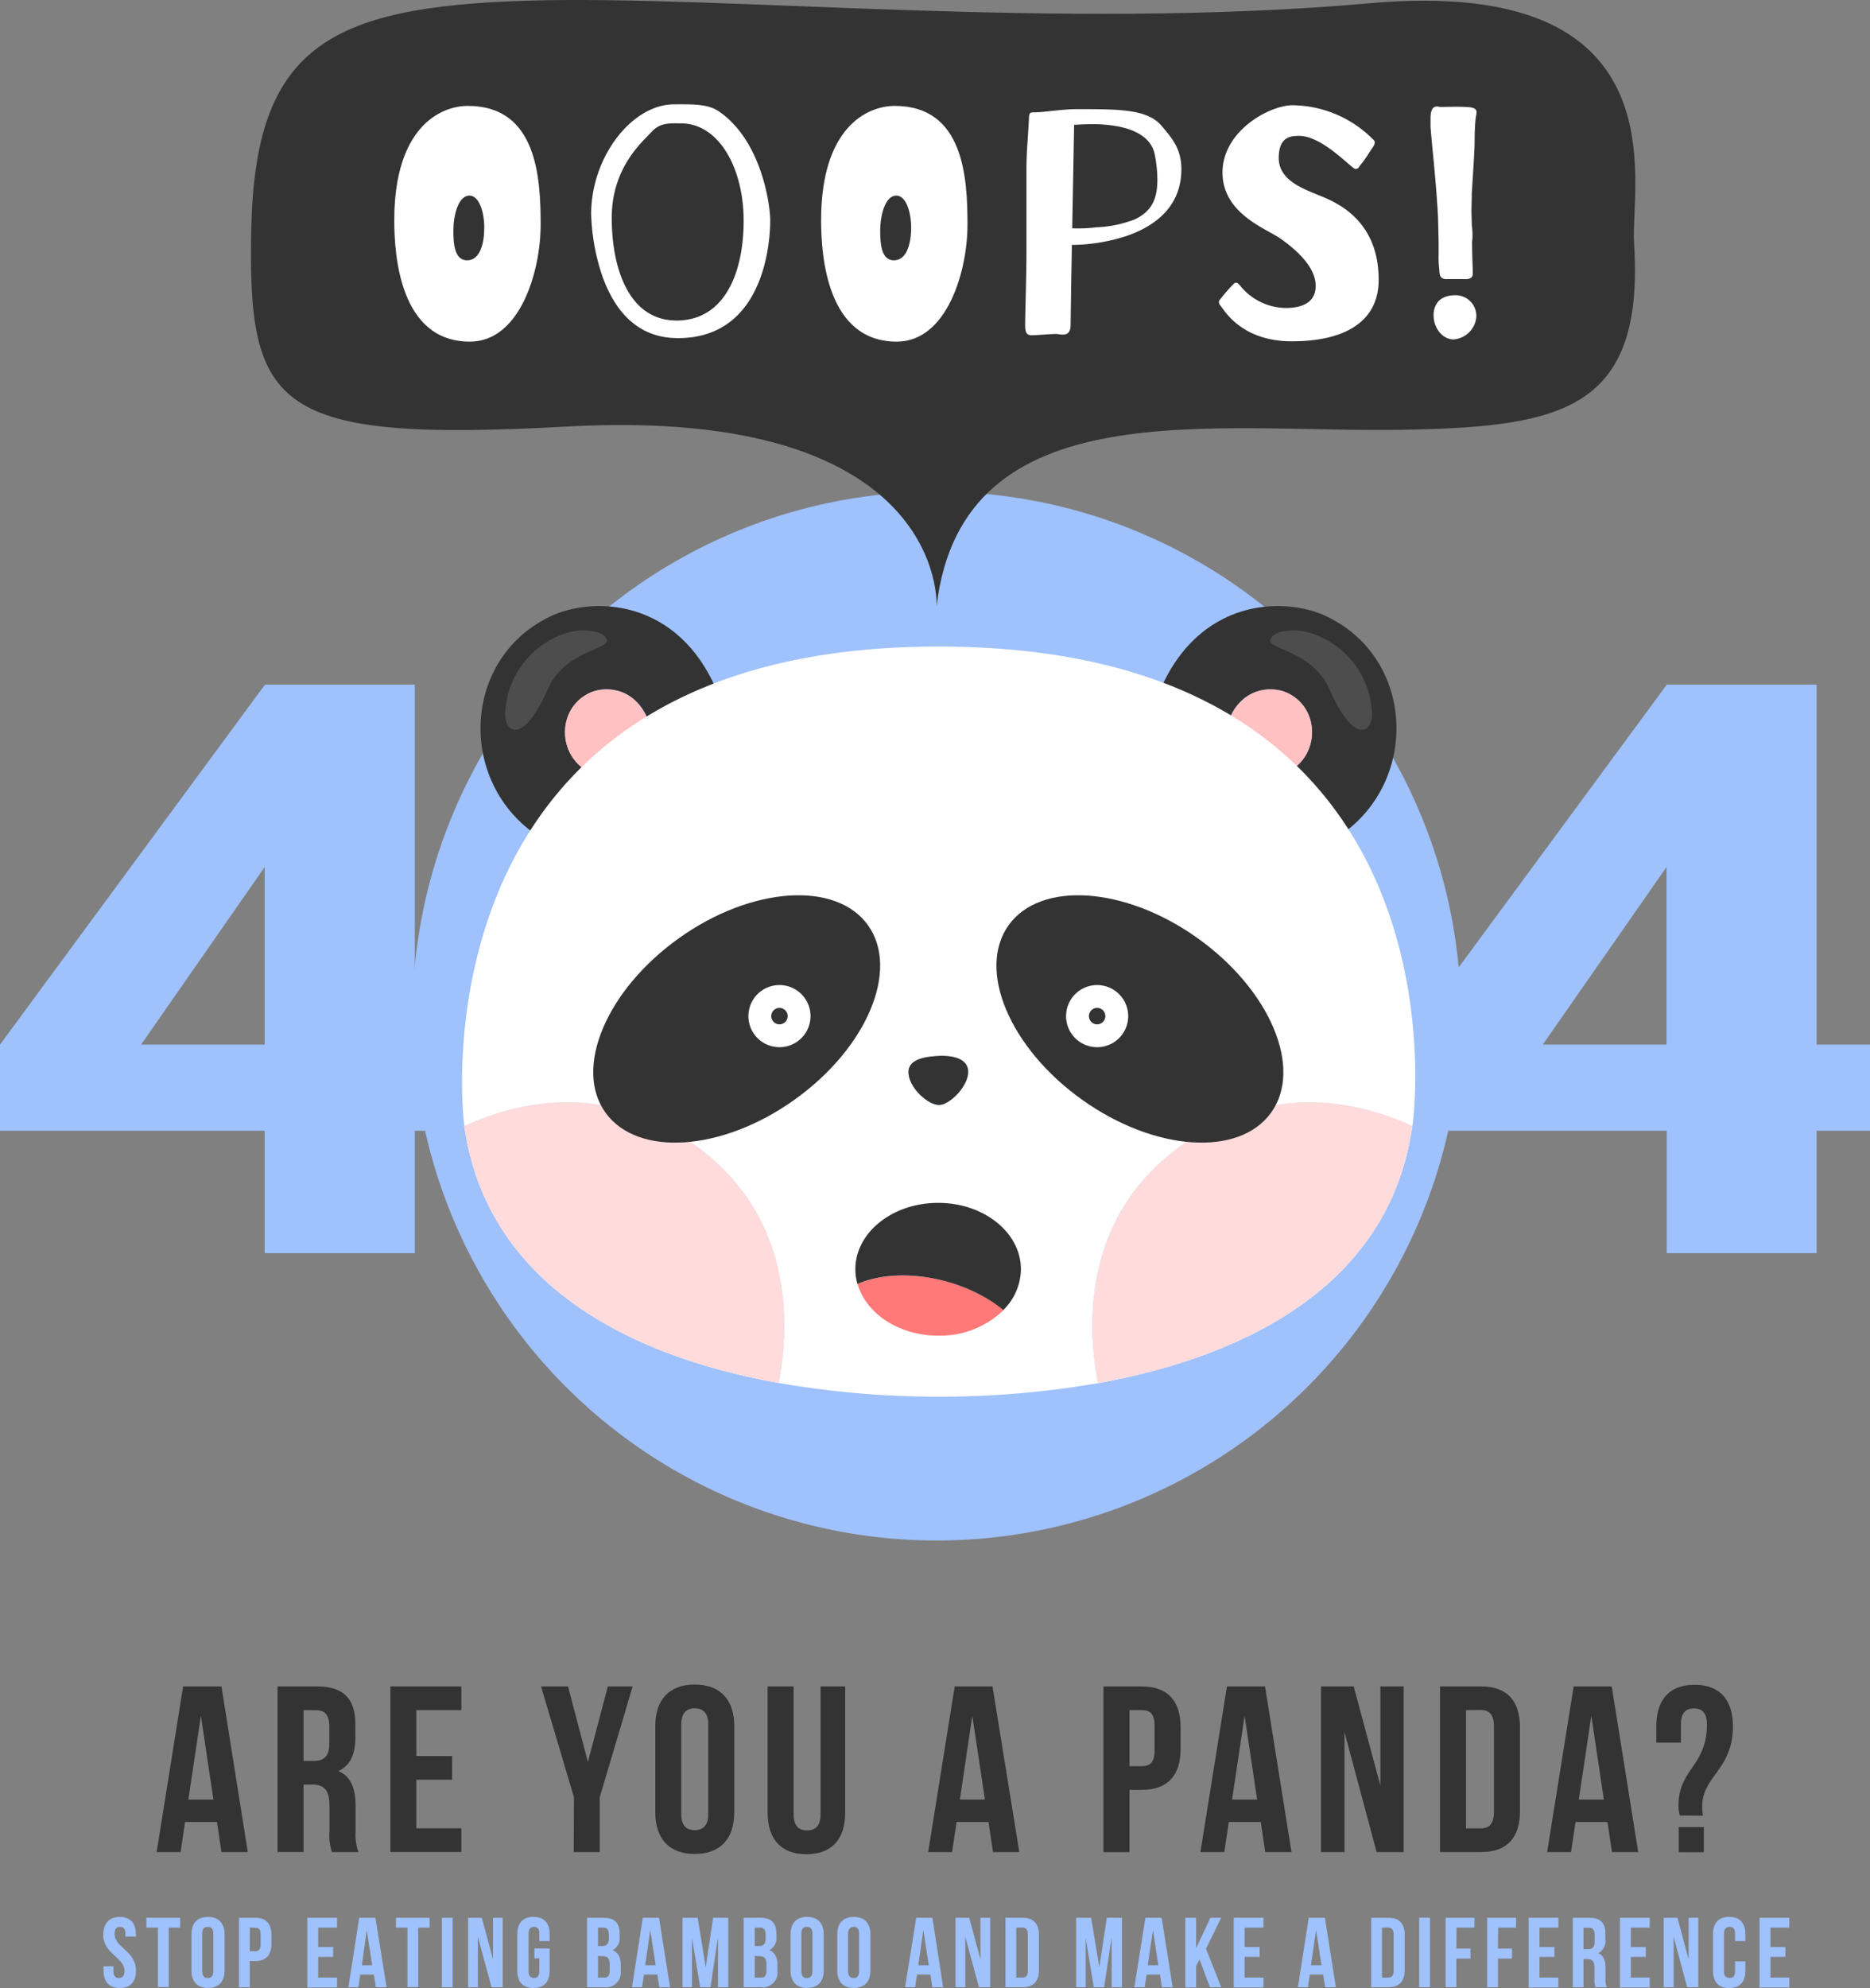 <svg xmlns="http://www.w3.org/2000/svg" viewBox="0 0 346.19 367.93"><rect x="0" y="0" width="346.19" height="367.93" fill="#808080" stroke="none"/><defs><style>.cls-1{fill:#333;}.cls-2{fill:#9fc1fc;}.cls-3{fill:#ffc1c2;}.cls-4{fill:#fff;}.cls-5{fill:#ffdbdb;}.cls-6{fill:#ff7979;}.cls-7{fill:#4d4d4d;}</style></defs><title>404-panda</title><g id="Layer_2" data-name="Layer 2"><g id="OBJECTS"><path class="cls-1" d="M45.87,342.77H41l-.83-5.56H34.26l-.83,5.56H29l4.9-30.65H41Zm-11-9.72h4.64l-2.32-15.5Z"/><path class="cls-1" d="M61.46,342.77A9.26,9.26,0,0,1,61,339v-4.82c0-2.85-1-3.9-3.16-3.9H56.2v12.48H51.38V312.12h7.27c5,0,7.14,2.32,7.14,7.05v2.41c0,3.15-1,5.21-3.15,6.21,2.41,1,3.19,3.33,3.19,6.53v4.73a9,9,0,0,0,.53,3.72ZM56.2,316.5v9.41h1.88c1.8,0,2.89-.79,2.89-3.24v-3c0-2.19-.74-3.15-2.45-3.15Z"/><path class="cls-1" d="M77.08,325H83.7v4.38H77.08v9h8.33v4.38H72.27V312.12H85.41v4.38H77.08Z"/><path class="cls-1" d="M106.25,332.61l-6.09-20.49h5l3.68,14,3.68-14h4.6l-6.09,20.49v10.16h-4.81Z"/><path class="cls-1" d="M121.31,319.47c0-4.9,2.58-7.7,7.31-7.7s7.31,2.8,7.31,7.7v15.94c0,4.91-2.58,7.71-7.31,7.71s-7.31-2.8-7.31-7.71Zm4.81,16.25c0,2.19,1,3,2.5,3s2.5-.83,2.5-3V319.17c0-2.19-1-3-2.5-3s-2.5.83-2.5,3Z"/><path class="cls-1" d="M146.92,312.12v23.65c0,2.18,1,3,2.5,3s2.49-.79,2.49-3V312.12h4.56v23.34c0,4.9-2.45,7.71-7.18,7.71s-7.18-2.81-7.18-7.71V312.12Z"/><path class="cls-1" d="M188.7,342.77h-4.87l-.83-5.56h-5.91l-.83,5.56h-4.43l4.91-30.65h7Zm-11-9.72h4.64L180,317.55Z"/><path class="cls-1" d="M218.56,319.69v4c0,4.9-2.37,7.57-7.19,7.57H209.1v11.52h-4.82V312.12h7.09C216.19,312.12,218.56,314.79,218.56,319.69Zm-9.46-3.19v10.38h2.27c1.54,0,2.37-.71,2.37-2.9v-4.59c0-2.19-.83-2.89-2.37-2.89Z"/><path class="cls-1" d="M239.09,342.77h-4.86l-.83-5.56h-5.91l-.83,5.56h-4.43l4.91-30.65h7.05Zm-11-9.72h4.64l-2.32-15.5Z"/><path class="cls-1" d="M248.9,320.57v22.2h-4.34V312.12h6.05l4.94,18.35V312.12h4.3v30.65h-5Z"/><path class="cls-1" d="M266.59,312.12h7.62c4.81,0,7.18,2.67,7.18,7.57V335.2c0,4.9-2.37,7.57-7.18,7.57h-7.62Zm4.81,4.38v21.89h2.72c1.53,0,2.45-.79,2.45-3V319.47c0-2.19-.92-3-2.45-3Z"/><path class="cls-1" d="M303.28,342.77h-4.86l-.83-5.56h-5.91l-.84,5.56h-4.42l4.91-30.65h7.05Zm-11-9.72h4.64l-2.32-15.5Z"/><path class="cls-1" d="M311,336a5.83,5.83,0,0,1-.26-1.88c0-6.7,5.26-7.31,5.26-14.93,0-2.19-.88-3-2.41-3s-2.41.83-2.41,3v3.33h-4.55v-3c0-4.9,2.4-7.7,7.09-7.7s7.09,2.8,7.09,7.7c0,8-5.69,9.2-5.69,14.81a7,7,0,0,0,.18,1.7Zm4.43,2.15v4.64h-4.64v-4.64Z"/><path class="cls-2" d="M22.16,354.78c2,0,3,1.17,3,3.23v.41H23.22v-.54c0-.92-.36-1.26-1-1.26s-1,.34-1,1.26c0,2.65,3.95,3.14,3.95,6.82,0,2.06-1,3.23-3,3.23s-3-1.17-3-3.23v-.79H21v.92c0,.92.4,1.25,1,1.25s1.05-.33,1.05-1.25c0-2.65-3.95-3.14-3.95-6.82C19.18,356,20.19,354.78,22.16,354.78Z"/><path class="cls-2" d="M27.1,354.93h6.25v1.83H31.24v11h-2v-11H27.1Z"/><path class="cls-2" d="M35.44,358c0-2.06,1.09-3.23,3.07-3.23S41.58,356,41.58,358v6.69c0,2.06-1.08,3.23-3.07,3.23s-3.07-1.17-3.07-3.23Zm2,6.82c0,.92.41,1.27,1,1.27s1.05-.35,1.05-1.27v-6.95c0-.92-.4-1.26-1.05-1.26s-1,.34-1,1.26Z"/><path class="cls-2" d="M50.25,358.1v1.68c0,2.05-1,3.17-3,3.17h-1v4.84h-2V354.93h3C49.26,354.93,50.25,356.05,50.25,358.1Zm-4-1.34v4.36h1c.64,0,1-.3,1-1.22V358c0-.92-.35-1.22-1-1.22Z"/><path class="cls-2" d="M58.91,360.35h2.77v1.83H58.91V366H62.4v1.84H56.89V354.93H62.4v1.83H58.91Z"/><path class="cls-2" d="M71.57,367.79h-2l-.35-2.34H66.7l-.35,2.34H64.5l2-12.86h3ZM67,363.71H68.9l-1-6.51Z"/><path class="cls-2" d="M73.3,354.93h6.24v1.83H77.43v11h-2v-11H73.3Z"/><path class="cls-2" d="M81.8,354.93h2v12.86h-2Z"/><path class="cls-2" d="M88.47,358.47v9.32H86.66V354.93h2.53l2.08,7.69v-7.69h1.8v12.86H91Z"/><path class="cls-2" d="M98.93,360.62h2.83v4.08c0,2.06-1,3.23-3,3.23s-3-1.17-3-3.23V358c0-2.06,1-3.23,3-3.23s3,1.17,3,3.23v1.25H99.85v-1.38c0-.92-.41-1.26-1-1.26s-1,.34-1,1.26v6.95c0,.92.41,1.25,1,1.25s1-.33,1-1.25v-2.37h-.92Z"/><path class="cls-2" d="M114.71,357.88v.46a2.51,2.51,0,0,1-1.3,2.59c1.08.43,1.51,1.4,1.51,2.76v1.05a2.74,2.74,0,0,1-3.07,3.05h-3.18V354.93h3C113.81,354.93,114.71,355.9,114.71,357.88Zm-4-1.12v3.4h.79c.75,0,1.21-.33,1.21-1.36v-.71c0-.92-.31-1.33-1-1.33Zm0,5.24V366h1.16c.68,0,1-.31,1-1.27v-1.12c0-1.19-.38-1.56-1.3-1.56Z"/><path class="cls-2" d="M124.05,367.79h-2l-.35-2.34h-2.48l-.35,2.34H117L119,354.93h3Zm-4.61-4.08h1.94l-1-6.51Z"/><path class="cls-2" d="M130.65,364.06l1.37-9.13h2.81v12.86h-1.91v-9.23l-1.39,9.23h-1.91l-1.51-9.1v9.1h-1.76V354.93h2.81Z"/><path class="cls-2" d="M143.73,357.88v.46a2.52,2.52,0,0,1-1.31,2.59c1.09.43,1.51,1.4,1.51,2.76v1.05a2.74,2.74,0,0,1-3.07,3.05h-3.18V354.93h3C142.83,354.93,143.73,355.9,143.73,357.88Zm-4-1.12v3.4h.79c.76,0,1.22-.33,1.22-1.36v-.71c0-.92-.32-1.33-1-1.33Zm0,5.24V366h1.16c.68,0,1-.31,1-1.27v-1.12c0-1.19-.39-1.56-1.31-1.56Z"/><path class="cls-2" d="M146.36,358c0-2.06,1.08-3.23,3.06-3.23s3.07,1.17,3.07,3.23v6.69c0,2.06-1.08,3.23-3.07,3.23s-3.06-1.17-3.06-3.23Zm2,6.82c0,.92.4,1.27,1,1.27s1.05-.35,1.05-1.27v-6.95c0-.92-.4-1.26-1.05-1.26s-1,.34-1,1.26Z"/><path class="cls-2" d="M155,358c0-2.06,1.08-3.23,3.07-3.23s3.07,1.17,3.07,3.23v6.69c0,2.06-1.09,3.23-3.07,3.23S155,366.76,155,364.7Zm2,6.82c0,.92.41,1.27,1.05,1.27s1-.35,1-1.27v-6.95c0-.92-.41-1.26-1-1.26S157,357,157,357.88Z"/><path class="cls-2" d="M174.6,367.79h-2l-.35-2.34h-2.48l-.35,2.34h-1.86l2.06-12.86h3ZM170,363.71h1.94l-1-6.51Z"/><path class="cls-2" d="M178.71,358.47v9.32H176.9V354.93h2.53l2.08,7.69v-7.69h1.8v12.86h-2.08Z"/><path class="cls-2" d="M186.14,354.93h3.2c2,0,3,1.12,3,3.17v6.51c0,2.05-1,3.18-3,3.18h-3.2Zm2,1.83V366h1.14c.64,0,1-.33,1-1.25V358c0-.92-.39-1.25-1-1.25Z"/><path class="cls-2" d="M203.52,364.06l1.38-9.13h2.81v12.86H205.8v-9.23l-1.4,9.23h-1.91l-1.5-9.1v9.1h-1.77V354.93H202Z"/><path class="cls-2" d="M217.1,367.79h-2l-.35-2.34h-2.48l-.35,2.34H210l2.05-12.86h3Zm-4.61-4.08h1.95l-1-6.51Z"/><path class="cls-2" d="M222.06,362.66l-.62,1.18v4h-2V354.93h2v5.6l2.64-5.6h2l-2.81,5.73,2.81,7.13H224Z"/><path class="cls-2" d="M230.42,360.35h2.78v1.83h-2.78V366h3.49v1.84H228.4V354.93h5.51v1.83h-3.49Z"/><path class="cls-2" d="M247.31,367.79h-2l-.35-2.34h-2.48l-.35,2.34h-1.85l2-12.86h3Zm-4.61-4.08h1.94l-1-6.51Z"/><path class="cls-2" d="M253.85,354.93h3.2c2,0,3,1.12,3,3.17v6.51c0,2.05-1,3.18-3,3.18h-3.2Zm2,1.83V366H257c.64,0,1-.33,1-1.25V358c0-.92-.39-1.25-1-1.25Z"/><path class="cls-2" d="M262.73,354.93h2v12.86h-2Z"/><path class="cls-2" d="M269.62,360.64h2.6v1.84h-2.6v5.31h-2V354.93h5.35v1.83h-3.32Z"/><path class="cls-2" d="M277.32,360.64h2.6v1.84h-2.6v5.31h-2V354.93h5.35v1.83h-3.32Z"/><path class="cls-2" d="M285,360.35h2.78v1.83H285V366h3.49v1.84H283V354.93h5.51v1.83H285Z"/><path class="cls-2" d="M295.36,367.79a4.05,4.05,0,0,1-.18-1.58v-2c0-1.2-.41-1.64-1.33-1.64h-.69v5.24h-2V354.93h3.05c2.1,0,3,1,3,2.95v1a2.56,2.56,0,0,1-1.32,2.61c1,.43,1.34,1.4,1.34,2.74v2a3.69,3.69,0,0,0,.22,1.57Zm-2.2-11v3.95H294c.75,0,1.21-.33,1.21-1.36v-1.26c0-.92-.31-1.33-1-1.33Z"/><path class="cls-2" d="M301.92,360.35h2.77v1.83h-2.77V366h3.49v1.84H299.9V354.93h5.51v1.83h-3.49Z"/><path class="cls-2" d="M309.84,358.47v9.32H308V354.93h2.54l2.07,7.69v-7.69h1.8v12.86h-2.07Z"/><path class="cls-2" d="M323.12,363v1.71c0,2.06-1,3.23-3,3.23s-3-1.17-3-3.23V358c0-2.06,1-3.23,3-3.23s3,1.17,3,3.23v1.25h-1.91v-1.38c0-.92-.4-1.26-1-1.26s-1.05.34-1.05,1.26v6.95c0,.92.4,1.25,1.05,1.25s1-.33,1-1.25V363Z"/><path class="cls-2" d="M327.76,360.35h2.77v1.83h-2.77V366h3.49v1.84h-5.51V354.93h5.51v1.83h-3.49Z"/><circle class="cls-2" cx="173.39" cy="188.06" r="97.06" transform="translate(-2.53 2.37) rotate(-0.78)"/><path class="cls-2" d="M0,193.33l49.05-66.62H76.79v66.62h9.33v15.94H76.79v22.66H49V209.27H0Zm49,0V160.47L26.12,193.33Z"/><path class="cls-2" d="M259.52,193.33l49.05-66.62h27.74v66.62h9.88v15.94h-9.88v22.66H308.56V209.27h-49Zm49,0V160.47l-22.91,32.86Z"/><path class="cls-1" d="M245,113.81c-8.56-3.64-24.34-2.42-31,15.87L247.49,155C263,145.11,262.15,121.42,245,113.81Zm-6,28.75-11.7-8.85c2.32-6.4,7.84-6.83,10.83-5.55C244.17,130.82,244.47,139.11,239,142.56Z"/><path class="cls-3" d="M238.17,128.16c-3-1.28-8.51-.85-10.83,5.55l11.7,8.85C244.47,139.11,244.17,130.82,238.17,128.16Z"/><path class="cls-1" d="M102.48,113.81c-17.15,7.61-18,31.3-2.48,41.18l33.43-25.31C126.81,111.39,111,110.17,102.48,113.81Zm6,28.75c-5.44-3.45-5.13-11.74.87-14.4,3-1.28,8.51-.85,10.83,5.55Z"/><path class="cls-3" d="M109.32,128.16c-6,2.66-6.31,11-.87,14.4l11.7-8.85C117.83,127.31,112.31,126.88,109.32,128.16Z"/><path class="cls-4" d="M218,212.52c17.21-12.91,34.22-8.4,43.48-4.1,1-6.78,8.43-88.76-87.7-88.76h-.1c-95,0-88.66,82-87.71,88.76,9.26-4.3,26.27-8.81,43.48,4.1s16.83,32.33,14.73,43.44a173.15,173.15,0,0,0,29.5,2.54h.1A173.12,173.12,0,0,0,203.25,256C201.16,244.85,200.67,225.49,218,212.52Zm-44.14-8c-2,0-5.26-2.91-5.62-5.58-.49-3.15,3.64-3.4,5.94-3.52C184,195.38,177.08,204.5,173.84,204.5Z"/><path class="cls-1" d="M174.16,195.4c-2.3.12-6.43.37-5.94,3.52.36,2.67,3.64,5.58,5.62,5.58C177.08,204.5,184,195.38,174.16,195.4Z"/><path class="cls-4" d="M129.43,212.52c-17.21-12.91-34.22-8.4-43.48-4.1,4,28.18,28.76,42.26,58.21,47.54C146.26,244.85,146.74,225.49,129.43,212.52Z"/><path class="cls-4" d="M261.46,208.42c-9.26-4.3-26.27-8.81-43.48,4.1S201.16,244.85,203.25,256C232.7,250.68,257.51,236.6,261.46,208.42Z"/><path class="cls-5" d="M129.43,212.52c-17.21-12.91-34.22-8.4-43.48-4.1,4,28.18,28.76,42.26,58.21,47.54C146.26,244.85,146.74,225.49,129.43,212.52Z"/><path class="cls-6" d="M158.77,237.64c1.55,5.47,7.64,9.56,14.94,9.56a16.87,16.87,0,0,0,12.08-4.74C178.59,236.51,166.48,234.25,158.77,237.64Z"/><path class="cls-1" d="M189,234.91c0-6.79-6.86-12.29-15.32-12.29s-15.33,5.5-15.33,12.29a10,10,0,0,0,.39,2.73c7.71-3.39,19.82-1.13,27,4.82A10.78,10.78,0,0,0,189,234.91Z"/><path class="cls-5" d="M261.46,208.42c-9.26-4.3-26.27-8.81-43.48,4.1S201.16,244.85,203.25,256C232.7,250.68,257.51,236.6,261.46,208.42Z"/><path class="cls-1" d="M160.69,171.24c5.9,8.26-.19,22.72-13.6,32.29s-29.06,10.65-35,2.39.2-22.72,13.61-32.29S154.8,163,160.69,171.24Z"/><path class="cls-1" d="M186.72,171.24c-5.9,8.26.19,22.72,13.6,32.29s29.06,10.65,35,2.39-.2-22.72-13.61-32.29S192.61,163,186.72,171.24Z"/><path class="cls-4" d="M203.11,182.31a5.75,5.75,0,1,0,5.75,5.75A5.75,5.75,0,0,0,203.11,182.31Zm0,7.27a1.52,1.52,0,1,1,1.52-1.52A1.52,1.52,0,0,1,203.11,189.58Z"/><path class="cls-4" d="M144.3,182.31a5.75,5.75,0,1,0,5.75,5.75A5.75,5.75,0,0,0,144.3,182.31Zm0,7.27a1.52,1.52,0,1,1,1.52-1.52A1.52,1.52,0,0,1,144.3,189.58Z"/><path class="cls-7" d="M242.29,117.06A16.23,16.23,0,0,1,254,132.14c0,3.68-3.46,5.51-7.85-4.52-3.29-7.5-12-7.36-10.9-9.42C236.07,116.55,239.82,116.38,242.29,117.06Z"/><path class="cls-7" d="M105.2,117.06a16.24,16.24,0,0,0-11.68,15.08c0,3.68,3.46,5.51,7.86-4.52,3.29-7.5,12-7.36,10.89-9.42C111.41,116.55,107.66,116.38,105.2,117.06Z"/><path class="cls-1" d="M173.39,112.16c4.8-40.35,51.43-31.91,87-32.63,28.76-.59,44.11-3.65,42.12-34.63C301.82,34,311.63-4.54,253.62.6S134.46-1,97.52.13s-50.3,8.81-51,42.21S50.87,81.9,105,78.94C175.32,75.09,173.39,112.16,173.39,112.16Z"/><path class="cls-4" d="M100.09,41.6c0,8.59-3.8,21.63-13.1,21.63-13,0-14-16.06-14-22.46,0-17.08,8.41-21.17,13.63-21.17C99.44,19.6,100.09,32.94,100.09,41.6Zm-10.44.53c0-3-1-5.93-2.72-5.93-2.2,0-3,3.91-3,6.46,0,2.37.18,5.52,2.55,5.52S89.65,45.09,89.65,42.13Z"/><path class="cls-4" d="M142.59,40.83c0,4-1.12,21.75-17.07,21.75-8,0-11.92-5.69-14-11.44a39.27,39.27,0,0,1-2.08-11.5c0-10.67,7.59-20.33,15.36-20.33,3.26,0,6.1-.12,8.18,1.24C140.87,25.83,142.59,37.68,142.59,40.83Zm-4.92,0c0-9.67-4.56-18-11.62-18-2.19,0-3.85-.17-5.51,1.66s-7.29,6.53-7.29,15.83,3.14,19,12,19S137.67,50.55,137.67,40.83Z"/><path class="cls-4" d="M179.11,41.6c0,8.59-3.79,21.63-13.1,21.63-13,0-14-16.06-14-22.46,0-17.08,8.42-21.17,13.63-21.17C178.46,19.6,179.11,32.94,179.11,41.6Zm-10.43.53c0-3-1-5.93-2.73-5.93-2.19,0-3,3.91-3,6.46,0,2.37.17,5.52,2.54,5.52S168.68,45.09,168.68,42.13Z"/><path class="cls-4" d="M191.62,20.79c1.48,0,5.1-.59,7.76-.59,8,0,13.05,0,15.71,3.14,1.6,1.95,3.62,4,3.62,7.94,0,7.17-5.16,10.67-10.14,12.39a33.52,33.52,0,0,1-10.13,1.66l-.12,6.46-.12,8.36c0,1.48-.71,1.78-1.42,1.78-.48,0-.95-.12-1.31-.12-.95,0-3.61.24-4.56.24s-1.13-.77-1.13-1.9.24-9.66.24-12.8V31.1c0-.89.06-3.08.23-5.15l.24-3.92C190.49,20.67,190.85,20.79,191.62,20.79Zm11.32,21.28a22,22,0,0,0,7.17-1.48c2.73-1.31,4.15-3.32,4.15-7.23a24.12,24.12,0,0,0-.47-4.69c-.65-3.55-4.39-5-7.94-5.45a25.31,25.31,0,0,0-3.8-.24c-1,0-2.07.06-3.2.12l-.35,19.15A26.94,26.94,0,0,0,202.94,42.07Z"/><path class="cls-4" d="M254.28,25.89a.7.7,0,0,1,.24.53,2.29,2.29,0,0,1-.36.83c-.41.53-1.42,2.25-2.07,3s-.54,1-1.19,1-6.05-6.1-10.37-6.1c-1.55,0-3.8.12-3.8,4.09s4.21,5.57,6.94,6.7S255.23,40,255.23,51.79c0,7.83-6.4,11.38-16.07,11.38S226.42,57,225.88,56.48a1,1,0,0,1-.23-.6c0-.23.17-.41.47-.77a30,30,0,0,1,2.25-2.55.64.64,0,0,1,.48-.23c.41,0,.77.65,1.24,1.12A11,11,0,0,0,238,57c2.13,0,5.57-.47,5.57-4.09s-3.8-6.82-6.46-8.71-10.79-4.63-10.79-12.28,8.65-12.44,13-12.44A21.29,21.29,0,0,1,254.28,25.89Z"/><path class="cls-4" d="M266,19.72a1.44,1.44,0,0,1,.47.06c1,.06,2.91-.12,5.57.06,1,.12,1.31.42,1.31.95,0,.35-.12.77-.18,1.3S273,24,273,25.83s-.23,5.1-.53,10c0,1.12-.06,2.19-.06,3.2s.06,1.78.06,2.55a15.51,15.51,0,0,1,.12,2.55,6.35,6.35,0,0,0-.06,1.24c0,1.66.12,4.27.12,5.16.06,1.12-.89,1.18-1.78,1.12h-3c-1.36.06-1.36-.83-1.42-1.83a16.24,16.24,0,0,1-.12-2.67V44.8l-.11-4.63Q266,36,265.42,29.86c-.41-4.09-.59-6.28-.59-6.52V22C264.83,20.14,265.36,19.72,266,19.72Zm7.29,38.89a1.79,1.79,0,0,1-.06.59,4.58,4.58,0,0,1-4.15,3.62c-2,0-3.68-2.08-3.68-4.45a3.91,3.91,0,0,1,.06-.83c.48-2.49,2.55-2.9,4-2.9A3.83,3.83,0,0,1,273.31,58.61Z"/></g></g></svg>